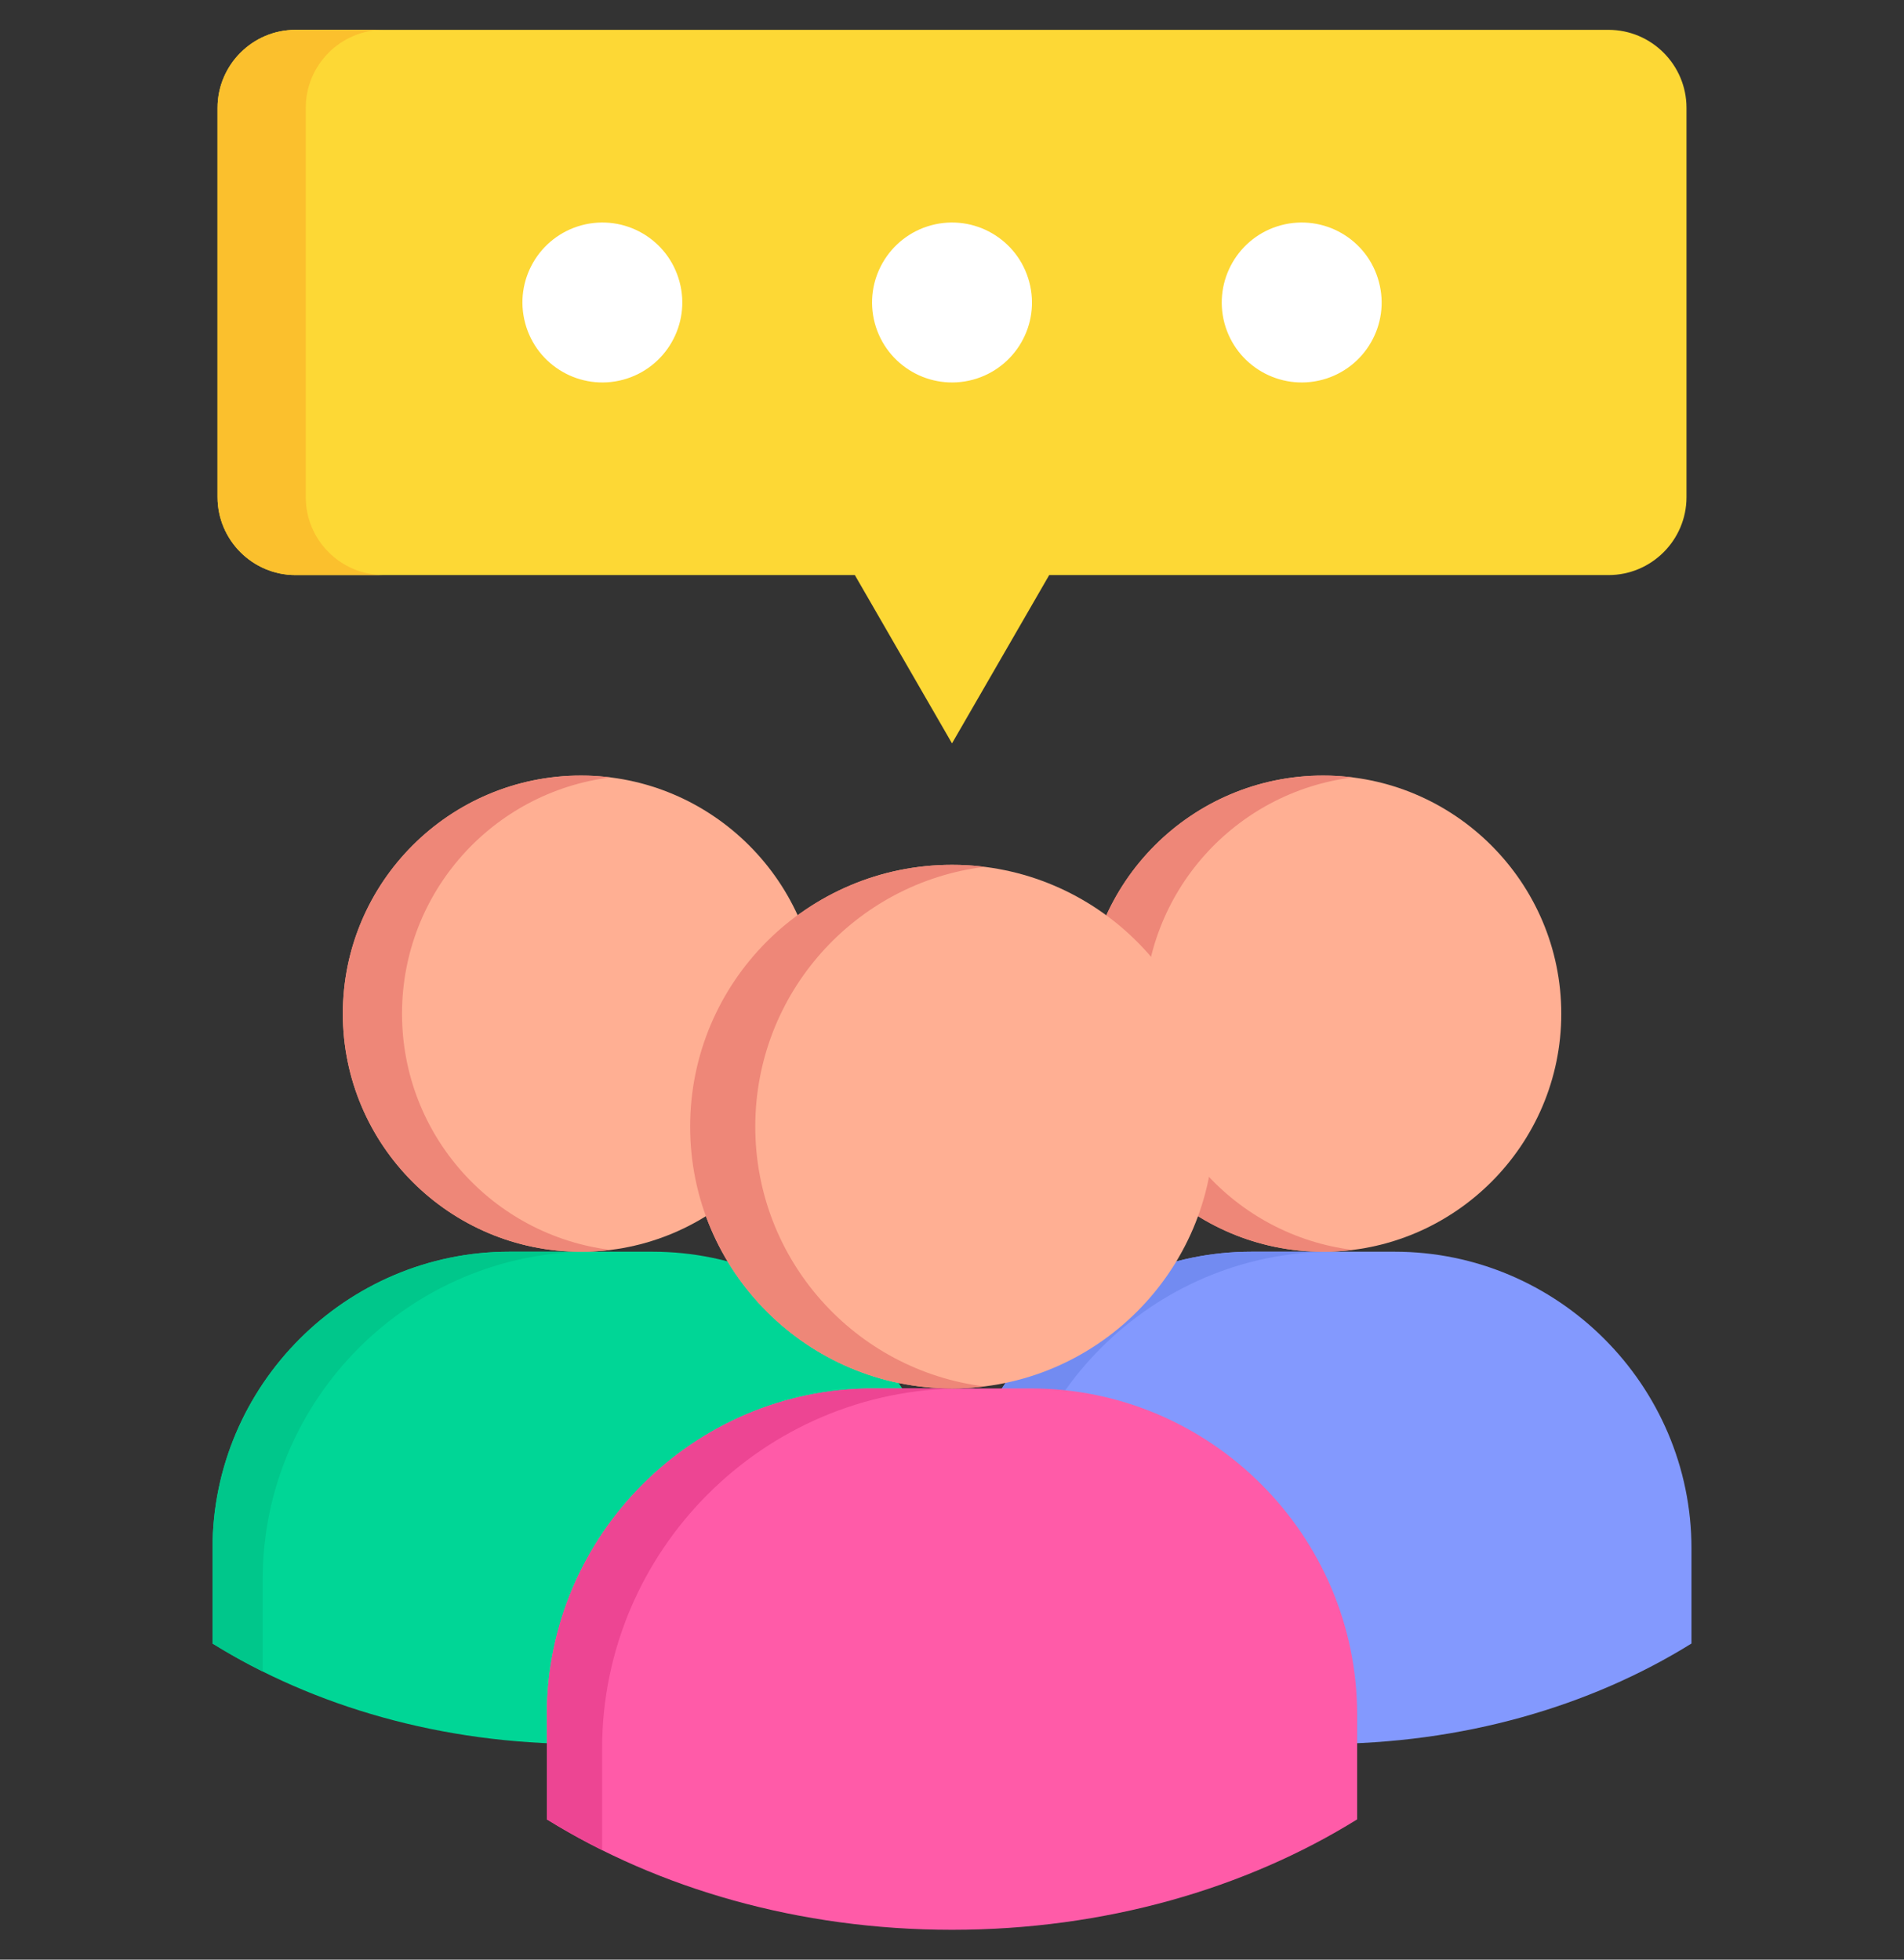 <svg width="34" height="35" viewBox="0 0 34 35" fill="none" xmlns="http://www.w3.org/2000/svg">
<rect x="0" y="0" width="34" height="35" fill="#333333" stroke="none"/>
<g clip-path="url(#clip0_703_16020)">
<path fill-rule="evenodd" clip-rule="evenodd" d="M5.276 10.271H15.265L17 13.277L18.736 10.271H28.724C29.491 10.271 30.116 9.646 30.116 8.879V1.926C30.116 1.159 29.491 0.533 28.724 0.533H5.276C4.511 0.533 3.885 1.159 3.885 1.926V8.879C3.885 9.646 4.511 10.271 5.276 10.271Z" fill="#FDD835"/>
<path fill-rule="evenodd" clip-rule="evenodd" d="M10.387 4.023C11.15 3.819 11.932 4.271 12.135 5.034C12.339 5.795 11.887 6.577 11.126 6.782C10.365 6.986 9.581 6.534 9.378 5.771C9.174 5.01 9.626 4.228 10.387 4.023Z" fill="white"/>
<path fill-rule="evenodd" clip-rule="evenodd" d="M16.631 4.023C17.392 3.819 18.176 4.271 18.379 5.034C18.584 5.795 18.132 6.577 17.371 6.782C16.608 6.986 15.826 6.534 15.621 5.771C15.418 5.01 15.87 4.228 16.631 4.023Z" fill="white"/>
<path fill-rule="evenodd" clip-rule="evenodd" d="M22.875 4.023C23.637 3.819 24.421 4.271 24.623 5.034C24.828 5.795 24.376 6.577 23.615 6.782C22.852 6.986 22.07 6.534 21.865 5.771C21.663 5.01 22.114 4.228 22.875 4.023Z" fill="white"/>
<path fill-rule="evenodd" clip-rule="evenodd" d="M9.097 22.356H11.652C14.568 22.356 16.954 24.742 16.954 27.656V29.354C15.144 30.478 12.859 31.148 10.375 31.148C7.889 31.148 5.604 30.478 3.795 29.354V27.656C3.795 24.742 6.18 22.356 9.097 22.356Z" fill="#00D696"/>
<path fill-rule="evenodd" clip-rule="evenodd" d="M10.375 22.357C12.716 22.357 14.626 20.447 14.626 18.106C14.626 15.763 12.716 13.852 10.375 13.852C8.032 13.852 6.122 15.763 6.122 18.106C6.122 20.447 8.032 22.357 10.375 22.357Z" fill="#FFAF93"/>
<path fill-rule="evenodd" clip-rule="evenodd" d="M9.097 22.356H10.539C7.323 22.356 4.691 24.987 4.691 28.205V29.854C4.382 29.7 4.083 29.534 3.795 29.354V27.656C3.795 24.742 6.18 22.356 9.097 22.356Z" fill="#00C78B"/>
<path fill-rule="evenodd" clip-rule="evenodd" d="M10.375 13.852C10.553 13.852 10.73 13.864 10.902 13.885C8.803 14.146 7.179 15.935 7.179 18.105C7.179 20.275 8.803 22.063 10.902 22.324C10.73 22.345 10.553 22.357 10.375 22.357C8.026 22.357 6.122 20.452 6.122 18.105C6.122 15.757 8.026 13.852 10.375 13.852Z" fill="#EE8778"/>
<path fill-rule="evenodd" clip-rule="evenodd" d="M22.348 22.356H24.905C27.82 22.356 30.205 24.742 30.205 27.656V29.354C28.397 30.478 26.113 31.148 23.627 31.148C21.143 31.148 18.856 30.478 17.048 29.354V27.656C17.048 24.742 19.434 22.356 22.348 22.356Z" fill="#8399FE"/>
<path fill-rule="evenodd" clip-rule="evenodd" d="M23.627 22.357C25.97 22.357 27.88 20.447 27.88 18.106C27.88 15.763 25.97 13.852 23.627 13.852C21.286 13.852 19.376 15.763 19.376 18.106C19.376 20.447 21.286 22.357 23.627 22.357Z" fill="#FFAF93"/>
<path fill-rule="evenodd" clip-rule="evenodd" d="M22.348 22.356H23.791C20.575 22.356 17.945 24.987 17.945 28.205V29.854C17.634 29.7 17.336 29.534 17.048 29.354V27.656C17.048 24.742 19.434 22.356 22.348 22.356Z" fill="#728BF1"/>
<path fill-rule="evenodd" clip-rule="evenodd" d="M23.627 13.852C23.806 13.852 23.982 13.864 24.156 13.885C22.056 14.146 20.432 15.935 20.432 18.105C20.432 20.275 22.057 22.063 24.156 22.324C23.982 22.345 23.806 22.357 23.627 22.357C21.278 22.357 19.376 20.452 19.376 18.105C19.376 15.757 21.278 13.852 23.627 13.852Z" fill="#EE8778"/>
<path fill-rule="evenodd" clip-rule="evenodd" d="M15.594 24.798H18.406C21.612 24.798 24.235 27.421 24.235 30.627V32.495C22.248 33.729 19.733 34.467 17 34.467C14.267 34.467 11.754 33.729 9.765 32.495V30.627C9.765 27.421 12.388 24.798 15.594 24.798Z" fill="#FF5BA8"/>
<path fill-rule="evenodd" clip-rule="evenodd" d="M17 24.798C19.576 24.798 21.676 22.698 21.676 20.122C21.676 17.547 19.576 15.446 17 15.446C14.425 15.446 12.324 17.547 12.324 20.122C12.324 22.698 14.425 24.798 17 24.798Z" fill="#FFAF93"/>
<path fill-rule="evenodd" clip-rule="evenodd" d="M15.594 24.798H17.182C13.645 24.798 10.752 27.691 10.752 31.23V33.043C10.41 32.873 10.082 32.69 9.765 32.495V30.627C9.765 27.421 12.388 24.798 15.594 24.798Z" fill="#ED4593"/>
<path fill-rule="evenodd" clip-rule="evenodd" d="M17 15.446C17.197 15.446 17.392 15.457 17.581 15.482C15.273 15.768 13.487 17.737 13.487 20.122C13.487 22.507 15.273 24.475 17.581 24.763C17.392 24.786 17.197 24.798 17 24.798C14.418 24.798 12.324 22.704 12.324 20.122C12.324 17.54 14.418 15.446 17 15.446Z" fill="#EE8778"/>
<path fill-rule="evenodd" clip-rule="evenodd" d="M5.46 8.879V1.926C5.46 1.159 6.085 0.533 6.85 0.533H5.276C4.511 0.533 3.885 1.159 3.885 1.926V8.879C3.885 9.646 4.511 10.271 5.276 10.271H6.85C6.085 10.271 5.46 9.646 5.46 8.879Z" fill="#FBC02D"/>
</g>
<defs>
<clipPath id="clip0_703_16020">
<rect width="34" height="34" fill="white" transform="translate(0 0.5)"/>
</clipPath>
</defs>
</svg>
